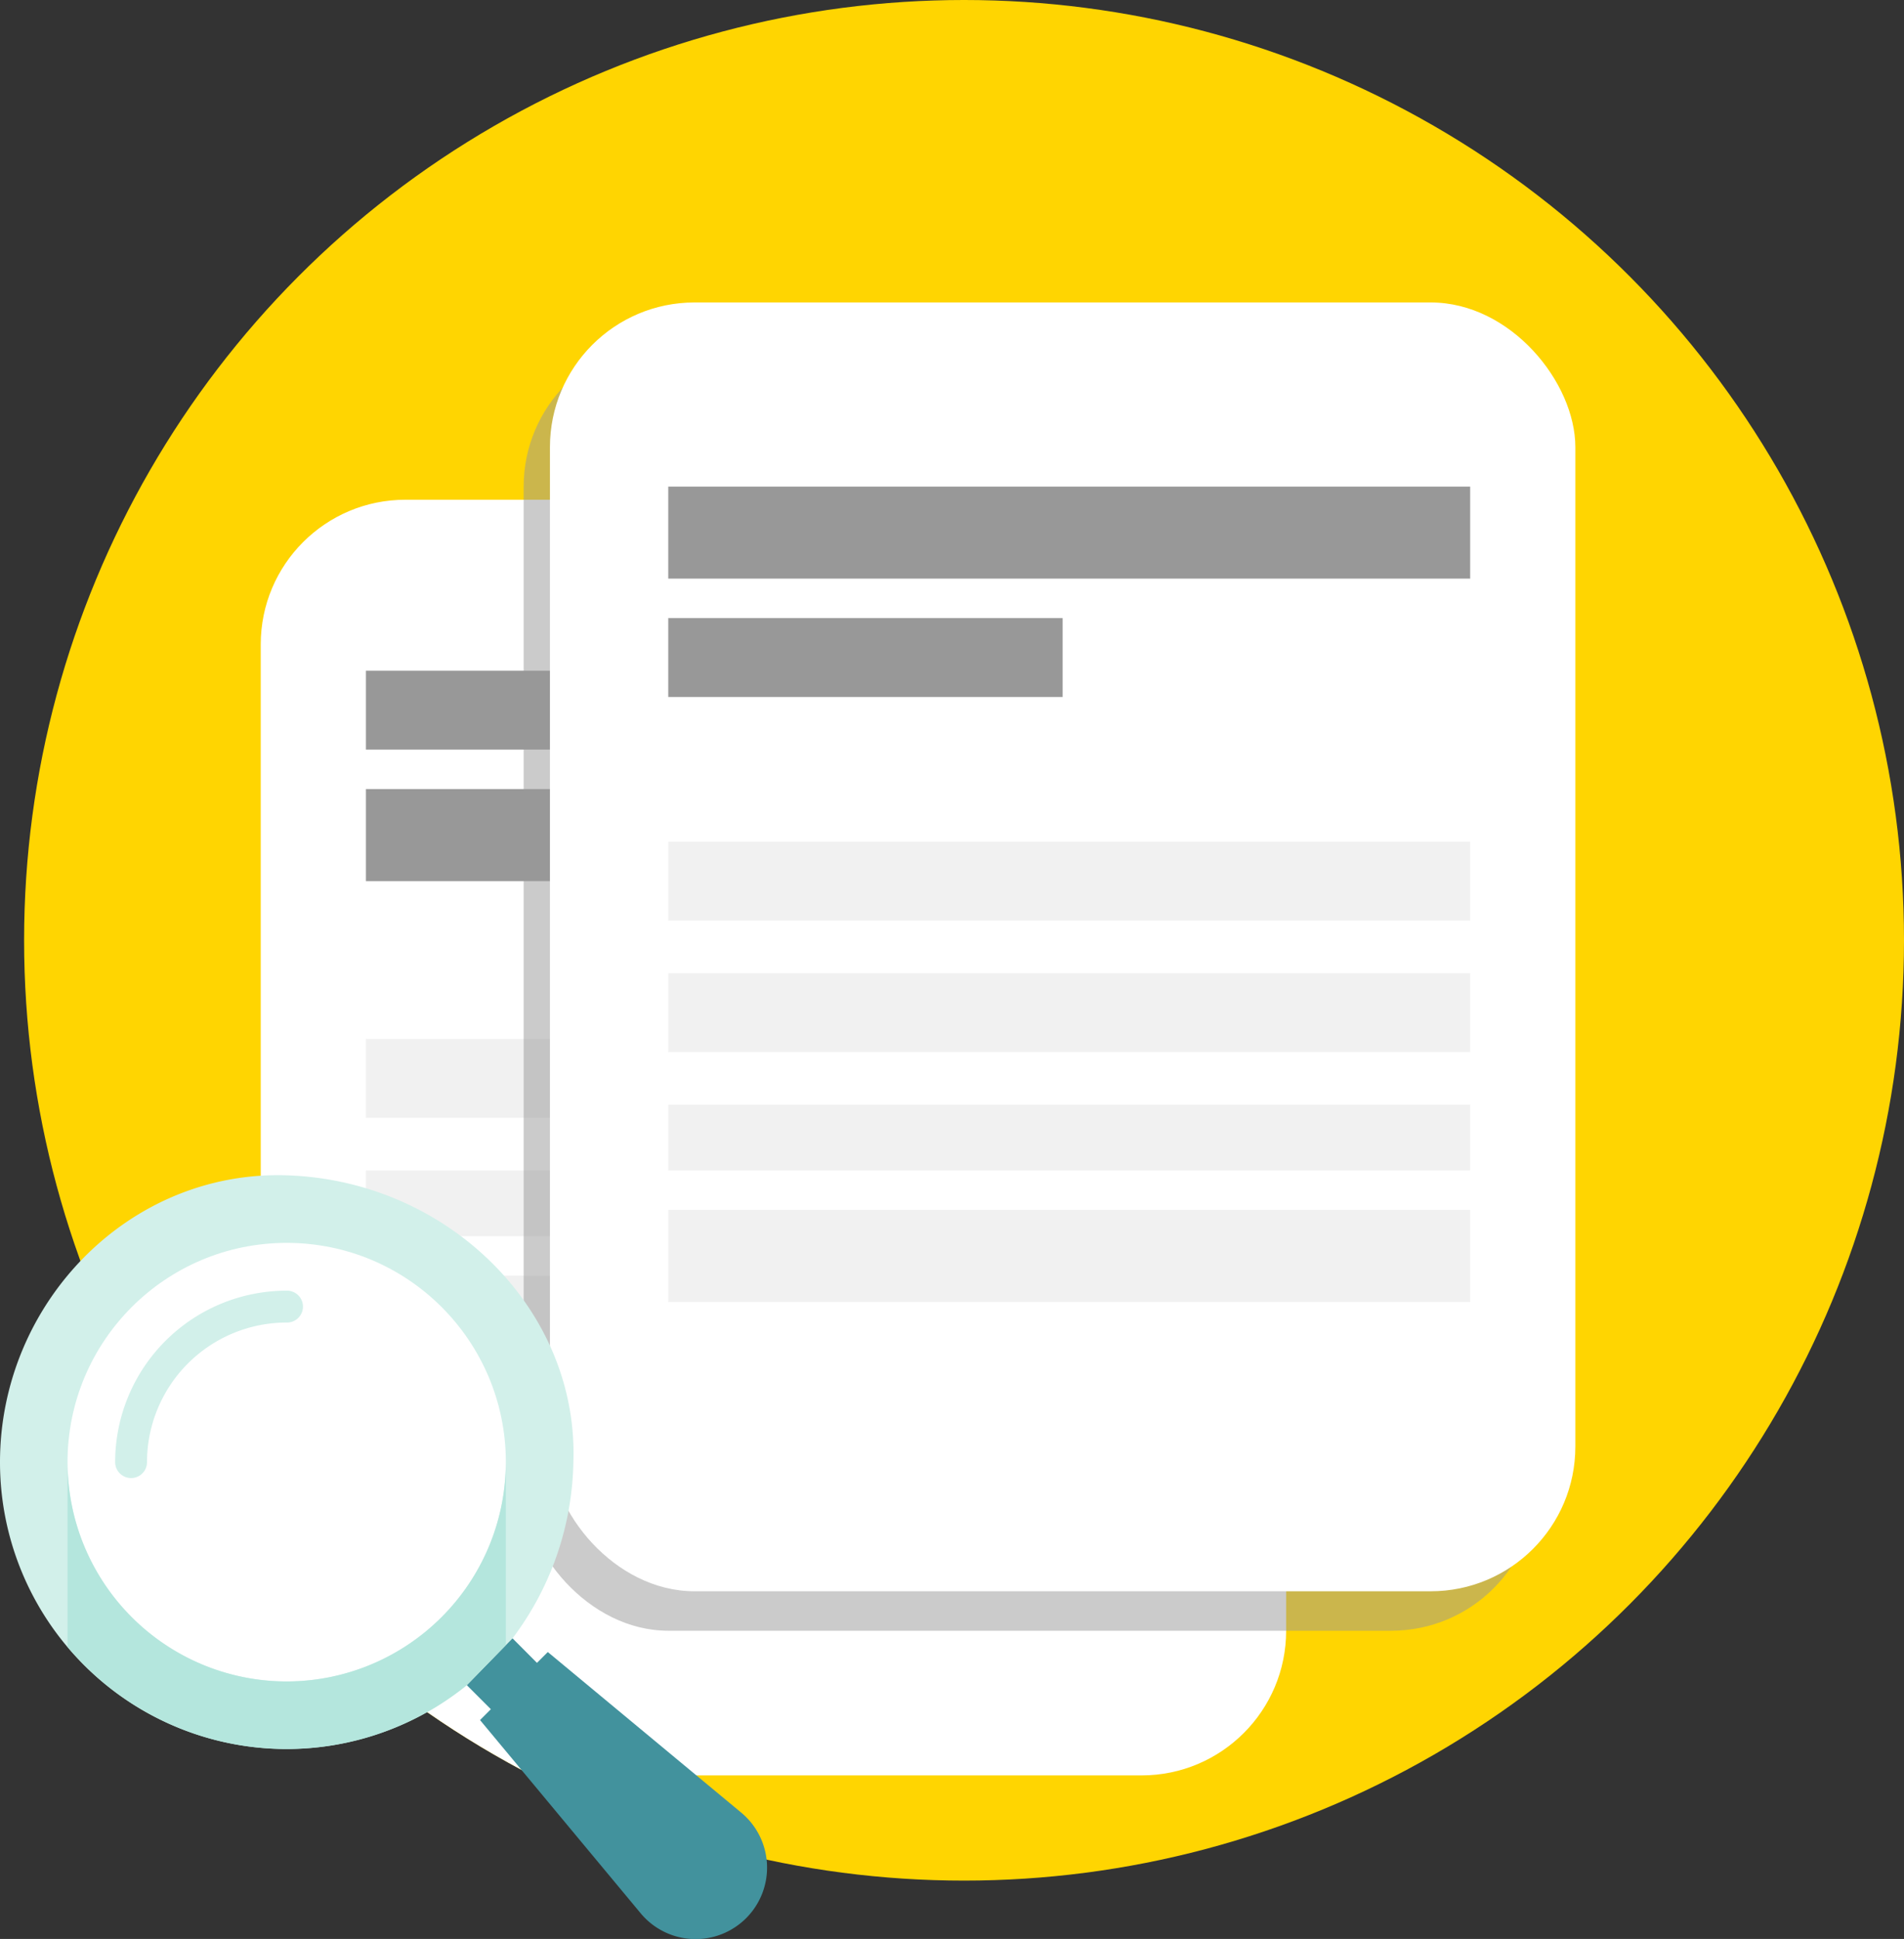 <svg xmlns="http://www.w3.org/2000/svg" xmlns:xlink="http://www.w3.org/1999/xlink" width="144.833" height="147.437" viewBox="0 0 144.833 147.437">
  <rect x="0" y="0" width="144.833" height="147.437" fill="#333333" stroke="none"/>
  <defs>
    <clipPath id="clip-path">
      <circle id="Ellipse_255" data-name="Ellipse 255" cx="71.5" cy="71.5" r="71.5" transform="translate(-8198 -15670)" fill="#fff" stroke="#707070" stroke-width="1"/>
    </clipPath>
  </defs>
  <g id="Group_3999" data-name="Group 3999" transform="translate(-796.167 -377)">
    <g id="Mask_Group_3" data-name="Mask Group 3" transform="translate(8996 16047)" clip-path="url(#clip-path)">
      <g id="Group_3997" data-name="Group 3997" transform="translate(-8205.782 -15670)">
        <rect id="Rectangle_2277" data-name="Rectangle 2277" width="151" height="151" transform="translate(-0.218)" fill="#ffd501"/>
        <g id="Group_3996" data-name="Group 3996" transform="translate(25.293 23.347)">
          <g id="Group_3994" data-name="Group 3994" transform="translate(0 14.592)">
            <rect id="Rectangle_2278" data-name="Rectangle 2278" width="78" height="97" rx="11" transform="translate(0.49 0.061)" fill="#fff"/>
            <rect id="Rectangle_2279" data-name="Rectangle 2279" width="63" height="6" transform="translate(8.49 13.061)" fill="#989898"/>
            <rect id="Rectangle_2280" data-name="Rectangle 2280" width="63" height="6" transform="translate(8.49 41.061)" fill="#f1f1f1"/>
            <rect id="Rectangle_2281" data-name="Rectangle 2281" width="63" height="5" transform="translate(8.49 51.061)" fill="#f1f1f1"/>
            <rect id="Rectangle_2282" data-name="Rectangle 2282" width="63" height="7" transform="translate(8.49 59.061)" fill="#f1f1f1"/>
            <rect id="Rectangle_2283" data-name="Rectangle 2283" width="63" height="6" transform="translate(8.49 69.061)" fill="#f1f1f1"/>
            <rect id="Rectangle_2284" data-name="Rectangle 2284" width="31" height="7" transform="translate(8.49 22.061)" fill="#989898"/>
          </g>
          <g id="Group_3995" data-name="Group 3995" transform="translate(20.428 0)">
            <rect id="Rectangle_2285" data-name="Rectangle 2285" width="77" height="98" rx="11" transform="translate(0.061 2.652)" fill="#989898" opacity="0.5"/>
            <rect id="Rectangle_2286" data-name="Rectangle 2286" width="78" height="98" rx="11" transform="translate(2.061 -0.348)" fill="#fff"/>
            <rect id="Rectangle_2287" data-name="Rectangle 2287" width="61" height="7" transform="translate(11.061 13.652)" fill="#989898"/>
            <rect id="Rectangle_2288" data-name="Rectangle 2288" width="61" height="6" transform="translate(11.061 40.652)" fill="#f1f1f1"/>
            <rect id="Rectangle_2289" data-name="Rectangle 2289" width="61" height="6" transform="translate(11.061 50.652)" fill="#f1f1f1"/>
            <rect id="Rectangle_2290" data-name="Rectangle 2290" width="61" height="5" transform="translate(11.061 60.652)" fill="#f1f1f1"/>
            <rect id="Rectangle_2291" data-name="Rectangle 2291" width="61" height="7" transform="translate(11.061 68.652)" fill="#f1f1f1"/>
            <rect id="Rectangle_2292" data-name="Rectangle 2292" width="30" height="6" transform="translate(11.061 23.652)" fill="#989898"/>
          </g>
        </g>
      </g>
    </g>
    <g id="_5243657_magnifier_magnifying_glass_search_search_web_searching_glass_icon" data-name="5243657_magnifier_magnifying glass_search_search web_searching glass_icon" transform="translate(788.237 458.328)">
      <path id="Path_1976" data-name="Path 1976" d="M43.44,46.811l3.477-3.562h0a22.907,22.907,0,0,0,4.628-13.4c.4-11.522-9.462-21.408-21.807-21.807C17.695,7.654,7.93,17.807,7.93,29.849A21.8,21.8,0,0,0,43.44,46.811Z" transform="translate(0 0)" fill="#d2f0ea"/>
      <g id="Group_4012" data-name="Group 4012" transform="translate(13.067 13.179)">
        <circle id="Ellipse_257" data-name="Ellipse 257" cx="16.671" cy="16.671" r="16.671" fill="#fff"/>
        <g id="Group_4011" data-name="Group 4011" transform="translate(3.622 3.635)">
          <path id="Path_1977" data-name="Path 1977" d="M16.372,29.528a1.215,1.215,0,0,1-1.212-1.212A13.048,13.048,0,0,1,28.2,15.28a1.212,1.212,0,1,1,0,2.423A10.625,10.625,0,0,0,17.583,28.316,1.207,1.207,0,0,1,16.372,29.528Z" transform="translate(-15.16 -15.28)" fill="#d2f0ea"/>
        </g>
      </g>
      <path id="Path_1978" data-name="Path 1978" d="M58.1,50.342l-14.7-12.2-.824.824L40.717,37.1,37.24,40.662l1.829,1.829-.824.824L50.458,58A5.434,5.434,0,1,0,58.1,50.342Z" transform="translate(6.2 6.149)" fill="#42929d"/>
      <path id="Path_1979" data-name="Path 1979" d="M28.841,42.723A16.685,16.685,0,0,1,12.17,26.052V40.094A21.766,21.766,0,0,0,42.543,43h0l2.968-3.041V26.04A16.7,16.7,0,0,1,28.841,42.723Z" transform="translate(0.897 3.809)" fill="#b4e6dd"/>
    </g>
  </g>
</svg>
